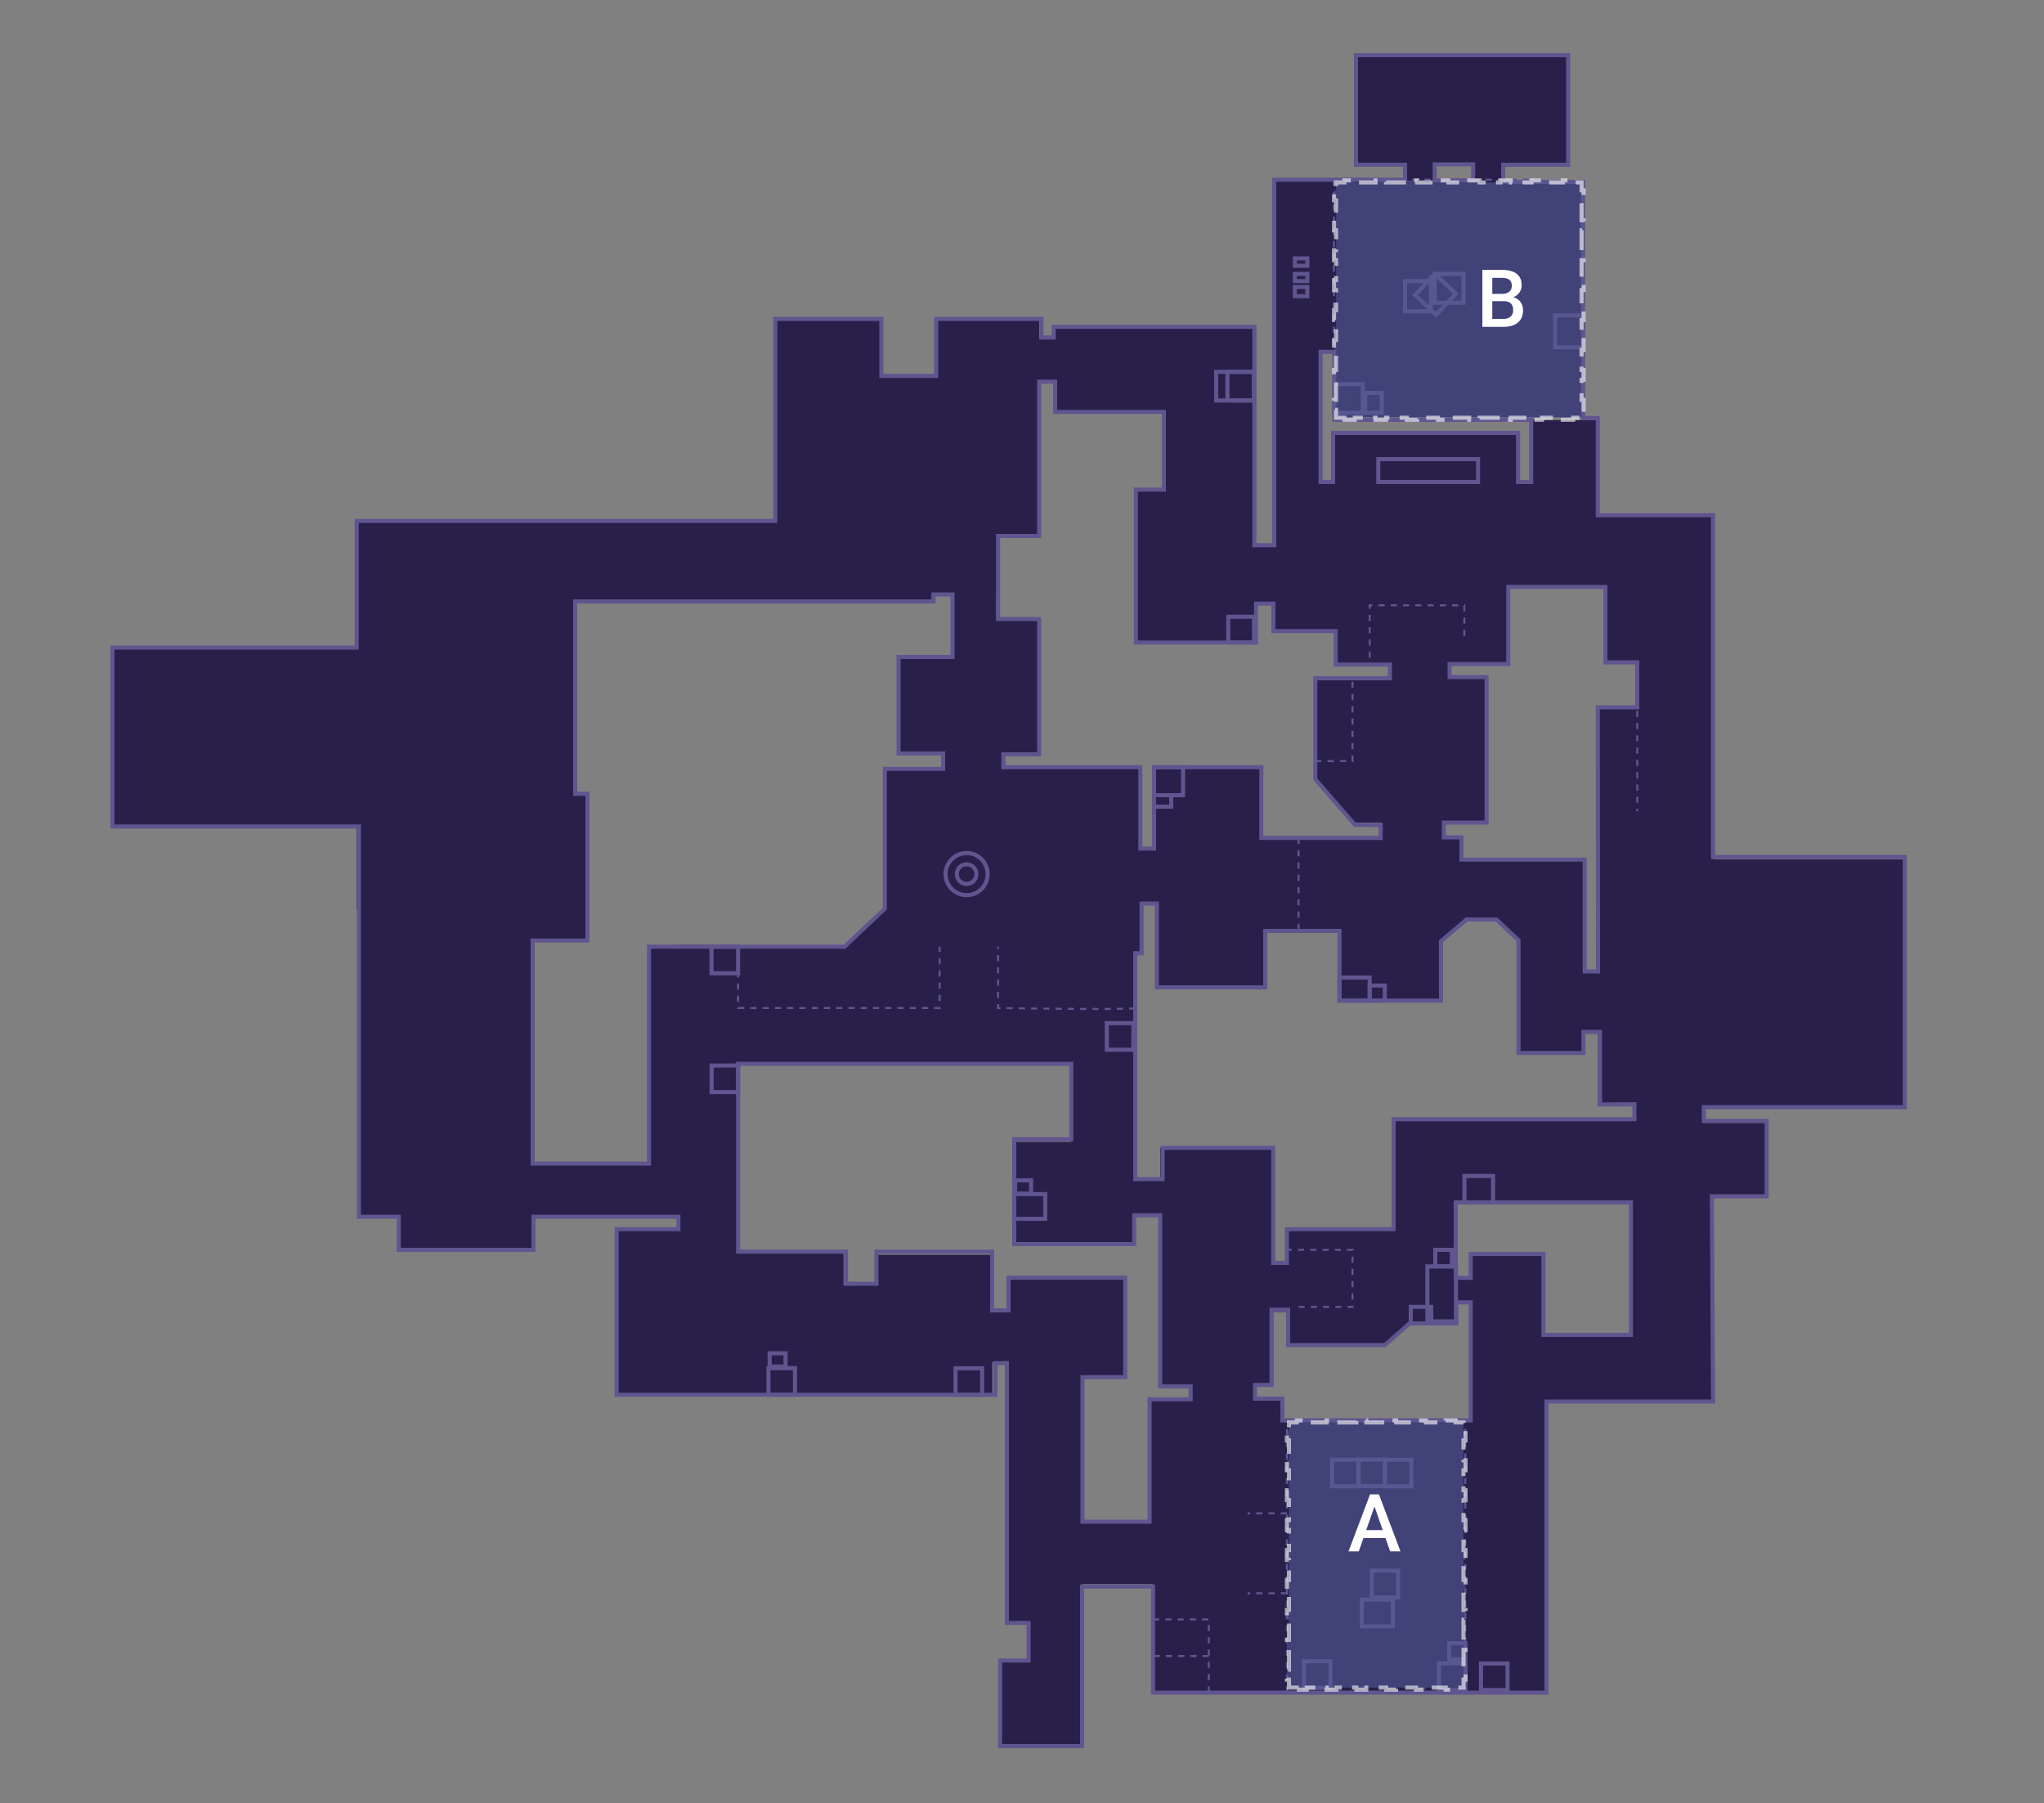 <svg width="1000" height="882" viewBox="0 0 1000 882" fill="none" xmlns="http://www.w3.org/2000/svg">
<rect x="0" y="0" width="1000" height="882" fill="#808080" stroke="none"/>
<g clip-path="url(#clip0)">
<path d="M652.6 204L774.7 204L774.7 89L652.6 89L652.6 204Z" fill="#28204A"/>
<path d="M174.5 404.3L174.5 445L175.6 445L175.6 595.2L195.1 595.2L195.1 611.4L260.6 611.4L260.6 595.2L331.9 595.2L331.9 601.3L301.8 601.3L301.8 612.4L301.8 631.7L301.8 682.4L403.6 682.4L412.8 682.4L485.5 682.4L485.5 666.3L492.3 666.3L492.3 794.3L503.4 794.3L503.4 812.4L489.3 812.4L489.3 854.2L529.4 854.2L529.4 812.3L529.4 792.2L529.4 774.9L564 774.9L564 827.9L756.6 827.9L756.6 694.8L756.1 694.8L756.1 685.6L838.1 685.6L838.1 652.9L838.1 588.2L837.6 585.1L864.4 585.1L864.4 549.3L833.2 549.3L833.2 547.5L833 547.5L833 541L932 541L932 420.4L838.2 420.4L838.2 312.3L837.3 312.3L837.3 287.2L838.2 287.2L838.2 252.4L781.8 252.4L781.8 205.5L749.1 205.5L749.1 235.9L742.9 235.9L742.9 211.9L728 211.9L728 212.8L652.8 212.8L652.8 235.9L646.1 235.9L646.1 171.2L697.6 171.2L697.6 95L701.3 95L701.3 80.8L721.3 80.8L721.3 97.7L735 97.7L735 80.8L767.2 80.8L767.2 27.2L663.4 27.2L663.4 80.8L686.8 80.8L686.8 87.9L646.1 87.9L623.4 87.9L623.4 235.8L623.4 264.5L623.4 266.7L613.7 266.7L613.7 239.1L613.7 201.6L613.7 172.2L613.7 159.9L516.2 159.9L516.2 165.9L508.4 165.9L508.4 156L487.4 156L466 156L458 156L458 184.5L430.9 184.5L430.9 156L379.3 156L379.3 254.8L281.4 254.8L174.4 254.8L174.4 294.2L174.4 316.8L55 316.8L55 404.3L174.5 404.3ZM719.9 653L719.5 653L719.5 685.7L719.9 685.7L719.9 694.9L627.4 694.9L627.4 684.3L614 684.3L614 678.3L622.9 678.3L622.9 641.8L630.2 641.8L630.2 646.5L630.2 658.1L676.5 658.1L690.2 646.5L711.7 646.5L711.7 637.2L719.9 637.2L719.9 653ZM797.9 653L755.1 653L755.1 613.4L719.9 613.4L719.9 624.7L711.7 624.7L711.7 601.9L712.2 601.9L712.2 588.2L797.9 588.2L797.9 653ZM706.4 402.4L727.3 402.4L727.3 331.8L709 331.8L709 324.8L738 324.8L738 287.1L749.2 287.1L751.2 287.1L777.4 287.1L781.9 287.1L785.4 287.1L785.4 323.9L801 323.9L801 346.2L781.7 346.2L781.7 427.3L781.8 427.3L781.8 475.1L775.3 475.1L775.3 420.4L773.3 420.4L742.9 420.4L716.4 420.4L716.4 421L716 421L716 409.9L710.6 409.9L706.3 409.9L706.3 402.4L706.4 402.4ZM704.3 460.4L710.6 454.6L717.5 449.8L732 449.8L742.9 459.8L742.9 515.1L775.3 515.1L775.3 504.4L781.8 504.4L781.8 541L799.6 541L799.6 547.5L681.8 547.5L681.8 574.3L681.4 574.3L681.4 601.3L676.5 601.3L630.2 601.3L630.2 617.9L622.9 617.9L622.9 561.5L567.6 561.5L567.6 576.4L555.4 576.4L555.4 520.4L555.4 519.5L555.4 493.9L555.5 493.9L555.5 466.2L557.9 466.2L557.9 441.9L566 441.9L566 482.9L618 482.9L618 454.5L655.3 454.5L655.3 489.3L704.3 489.3L704.3 460.4V460.4ZM487.4 290.8L488.3 290.8L488.3 262.1L508.4 262.1L508.4 186.6L516.2 186.6L516.2 201.5L568.8 201.5L568.8 239L555.7 239L555.7 314.3L613.7 314.3L613.7 295.1L623.4 295.1L623.4 308L652.8 308L652.8 324.8L680 324.8L680 331.8L662.9 331.8L644.4 331.8L644.4 381.2L653.6 392.9L662.8 402.4L675.9 402.4L675.9 409.9L655.2 409.9L617.9 409.9L617.9 375.3L564.9 375.3L564.9 415.1L557.8 415.1L557.8 375.3L555.4 375.3L551.1 375.3L490.1 375.3L490.1 368.6L508.4 368.6L508.4 331.8L508.4 322.1L508.4 302.8L487.4 302.8L487.4 290.8ZM524.1 520.4L524.1 558.6L496.3 558.6L496.3 608.6L524.1 608.6L546.3 608.6L555.4 608.6L555.4 595.2L567.6 595.2L567.6 678.2L582.5 678.2L582.5 684.2L562.4 684.2L562.4 705.3L563.1 705.3L563.1 744.4L529.4 744.4L529.4 673.7L550.4 673.7L550.4 625L493.4 625L493.4 641L485.4 641L485.4 628.7L485.3 628.7L485.3 613.8L428.7 613.8L428.7 628.7L412.7 628.7L412.7 612.3L361 612.3L361 601.2L361 520.4L524.1 520.4ZM260.6 566.6L260.6 460.2L287.4 460.2L287.4 389.1L281.4 389.1L281.4 316.8L281.4 294.2L379.3 294.2L430.9 294.2L455.8 294.2L455.8 290.9L466 290.9L466 322.2L461.4 322.2L439.5 322.2L439.5 368.7L461.4 368.7L461.4 375.4L433.6 375.4L433.6 444.6L413.1 463.2L361 463.2L361 462.2L331.8 462.2L331.8 463.2L326.4 463.2L317.5 463.2L317.5 569.2L260.6 569.2L260.6 566.6Z" fill="#28204A"/>
<path d="M801 347.7L801 396.9" stroke="#60558F" stroke-miterlimit="10" stroke-dasharray="3 3"/>
<path d="M652.6 87.9L652.6 172.1" stroke="#60558F" stroke-miterlimit="10" stroke-dasharray="3 3"/>
<path d="M753.9 87.9L669.6 87.9" stroke="#60558F" stroke-miterlimit="10" stroke-dasharray="3 3"/>
<path d="M591.4 810.1L564.1 810.1" stroke="#60558F" stroke-miterlimit="10" stroke-dasharray="3 3"/>
<path d="M629.6 779.4L610.4 779.4" stroke="#60558F" stroke-miterlimit="10" stroke-dasharray="3 3"/>
<path d="M629.6 740.3L610.4 740.3" stroke="#60558F" stroke-miterlimit="10" stroke-dasharray="3 3"/>
<path d="M635.3 409.9L635.3 454.6" stroke="#60558F" stroke-miterlimit="10" stroke-dasharray="3 3"/>
<path d="M637.916 812.687L637.916 825.687L650.916 825.687L650.916 812.687L637.916 812.687Z" stroke="#60558F" stroke-width="2" stroke-miterlimit="10"/>
<path d="M677.478 714.093L677.478 727.093L690.478 727.093L690.478 714.093L677.478 714.093Z" stroke="#60558F" stroke-width="2" stroke-miterlimit="10"/>
<path d="M664.542 714.029L664.542 727.029L677.542 727.029L677.542 714.029L664.542 714.029Z" stroke="#60558F" stroke-width="2" stroke-miterlimit="10"/>
<path d="M651.705 714.066L651.705 727.066L664.705 727.066L664.705 714.066L651.705 714.066Z" stroke="#60558F" stroke-width="2" stroke-miterlimit="10"/>
<path d="M467.489 669.33L467.489 682.33L480.489 682.33L480.489 669.33L467.489 669.33Z" stroke="#60558F" stroke-width="2" stroke-miterlimit="10"/>
<path d="M348.14 521.244L348.14 534.244L361.14 534.244L361.14 521.244L348.14 521.244Z" stroke="#60558F" stroke-width="2" stroke-miterlimit="10"/>
<path d="M348.1 463.105L348.1 476.105L361.1 476.105L361.1 463.105L348.1 463.105Z" stroke="#60558F" stroke-width="2" stroke-miterlimit="10"/>
<path d="M541.494 500.508L541.494 513.508L554.494 513.508L554.494 500.508L541.494 500.508Z" stroke="#60558F" stroke-width="2" stroke-miterlimit="10"/>
<path d="M716.465 575.262L716.465 588.262L730.465 588.262L730.465 575.262L716.465 575.262Z" stroke="#60558F" stroke-width="2" stroke-miterlimit="10"/>
<path d="M698.325 619.505L698.325 646.405L712.325 646.405L712.325 619.505L698.325 619.505Z" stroke="#60558F" stroke-width="2" stroke-miterlimit="10"/>
<path d="M375.947 669.272L375.947 682.272L388.947 682.272L388.947 669.272L375.947 669.272Z" stroke="#60558F" stroke-width="2" stroke-miterlimit="10"/>
<path d="M376.526 661.997L376.526 668.497L384.326 668.497L384.326 661.997L376.526 661.997Z" stroke="#60558F" stroke-width="2" stroke-miterlimit="10"/>
<path d="M496.652 577.408L496.652 583.908L504.452 583.908L504.452 577.408L496.652 577.408Z" stroke="#60558F" stroke-width="2" stroke-miterlimit="10"/>
<path d="M496.183 584.129L496.183 596.229L511.383 596.229L511.383 584.129L496.183 584.129Z" stroke="#60558F" stroke-width="2" stroke-miterlimit="10"/>
<path d="M703.986 813.717L703.986 826.717L716.986 826.717L716.986 813.717L703.986 813.717Z" stroke="#60558F" stroke-width="2" stroke-miterlimit="10"/>
<path d="M724.546 813.757L724.546 826.757L737.546 826.757L737.546 813.757L724.546 813.757Z" stroke="#60558F" stroke-width="2" stroke-miterlimit="10"/>
<path d="M709.026 803.861L709.026 811.761L716.926 811.761L716.926 803.861L709.026 803.861Z" stroke="#60558F" stroke-width="2" stroke-miterlimit="10"/>
<path d="M666.258 782.499L666.258 795.599L681.458 795.599L681.458 782.499L666.258 782.499Z" stroke="#60558F" stroke-width="2" stroke-miterlimit="10"/>
<path d="M671.152 768.383L671.152 781.483L683.952 781.483L683.952 768.383L671.152 768.383Z" stroke="#60558F" stroke-width="2" stroke-miterlimit="10"/>
<path d="M838.1 685.6L756.6 685.6L756.6 828L564.1 828L564.1 776.1L529.4 776.1L529.4 854.2L489.3 854.2L489.3 812.3L503.2 812.3L503.2 793.9L492.6 793.9L492.6 666.8L487 666.8L487 682.3L301.7 682.3L301.7 601.3L331.9 601.3L331.9 595.2L261 595.2L261 611.4L195.1 611.4L195.1 595.2L175.6 595.2L175.6 404.3L55 404.3L55 316.8L174.5 316.8L174.5 254.8L379.3 254.8L379.3 156L431.2 156L431.2 183.9L458 183.9L458 156L509.5 156L509.5 165.1L515.5 165.1L515.5 159.9L613.7 159.9L613.7 266.7L623.4 266.7L623.4 87.9L687.4 87.9L687.4 80.6L663.4 80.6L663.4 27L767.2 27L767.2 80.6L735.4 80.6L735.4 89L774.5 89L774.5 204.5L781.7 204.5L781.7 252L838.1 252L838.1 419.2L931.9 419.2L931.9 541.6L833.6 541.6L833.6 548.3L864.3 548.3L864.3 585.2L837.5 585.2L838.1 685.6Z" stroke="#60558F" stroke-width="2" stroke-miterlimit="10"/>
<path d="M582.5 684.5L562.4 684.5L562.4 744.4L529.6 744.4L529.6 673.7L550.5 673.7L550.5 625L493.4 625L493.4 641L485.4 641L485.4 612.3L428.8 612.3L428.8 628L413.9 628L413.9 612.3L361.1 612.3L361.1 520.4L524.1 520.4L524.1 557.3L496.2 557.3L496.2 608.6L554.9 608.6L554.9 594.5L567.6 594.5L567.6 678.2L582.5 678.2L582.5 684.5Z" stroke="#60558F" stroke-width="2" stroke-miterlimit="10"/>
<path d="M461.4 376.1L432.9 376.1L432.9 444.5L413.2 463.1L317.5 463.1L317.5 569.2L260.6 569.2L260.6 460.1L287.4 460.1L287.4 388.3L281.4 388.3L281.4 294.2L456.7 294.2L456.7 290.8L466 290.8L466 321.4L439.6 321.4L439.6 368.6L461.4 368.6L461.4 376.1Z" stroke="#60558F" stroke-width="2" stroke-miterlimit="10"/>
<path d="M799.6 540.2L799.6 547.5L681.8 547.5L681.8 601.3L629.6 601.3L629.6 617.8L622.9 617.8L622.9 561.5L568.8 561.5L568.8 576.8L555.4 576.8L555.4 466.3L558.5 466.3L558.5 442L566 442L566 483L619 483L619 455.4L655.3 455.4L655.3 489.5L705 489.5L705 460.4L717.5 449.8L732.1 449.8L742.9 459.9L742.9 515.1L774.7 515.1L774.7 504.8L782.8 504.8L782.8 540.3L799.6 540.2Z" stroke="#60558F" stroke-width="2" stroke-miterlimit="10"/>
<path d="M781.8 475.2L775.3 475.2L775.3 420.5L715 420.5L715 409.6L706.4 409.6L706.4 402.4L727.3 402.4L727.3 331.2L709.2 331.2L709.2 324.8L737.9 324.8L737.9 287.1L785.4 287.1L785.4 324L801 324L801 346L781.7 346L781.8 475.2Z" stroke="#60558F" stroke-width="2" stroke-miterlimit="10"/>
<path d="M675.5 403.6L675.5 409.9L617.1 409.9L617.1 375.3L564.6 375.3L564.6 415.1L557.9 415.1L557.9 375.3L490.9 375.3L490.9 369L508.4 369L508.4 302.8L488.3 302.8L488.3 262.2L508.4 262.2L508.4 186.7L516.2 186.7L516.2 201.5L569.4 201.5L569.4 239.5L555.7 239.5L555.7 314.3L614.5 314.3L614.5 295.3L623 295.3L623 308.7L653.5 308.7L653.5 325.1L680 325.1L680 331.8L643.5 331.8L643.5 381.2L662.9 403.5L675.5 403.6Z" stroke="#60558F" stroke-width="2" stroke-miterlimit="10"/>
<path d="M719.5 694.8L719.5 637.1L712.5 637.1L712.5 647.4L689.6 647.4L677.5 658L630.2 658L630.2 640.7L622.1 640.7L622.1 677.5L614 677.5L614 684.2L627.4 684.2L627.4 694.8L719.5 694.8Z" stroke="#60558F" stroke-width="2" stroke-miterlimit="10"/>
<path d="M797.9 653L797.9 588.2L712.2 588.2L712.2 625.1L719.5 625.1L719.5 613.4L755.1 613.4L755.1 653L797.9 653Z" stroke="#60558F" stroke-width="2" stroke-miterlimit="10"/>
<path d="M749.1 205.4L749.1 235.8L742.7 235.8L742.7 211.8L652.2 211.8L652.2 235.8L646.1 235.8L646.1 172.1L652.8 172.1L652.8 205.4L749.1 205.4Z" stroke="#60558F" stroke-width="2" stroke-miterlimit="10"/>
<path d="M701.9 88.2L720.7 88.2L720.7 80.4L701.9 80.4L701.9 88.2Z" stroke="#60558F" stroke-width="2" stroke-miterlimit="10"/>
<path d="M361.1 463.1L361.1 493.1L459.7 493.1L459.7 463.1" stroke="#60558F" stroke-miterlimit="10" stroke-dasharray="3 3"/>
<path d="M643.5 372.3L661.7 372.3L661.7 331.8" stroke="#60558F" stroke-miterlimit="10" stroke-dasharray="3 3"/>
<path d="M716.4 311.1L716.4 296.1L670.1 296.1L670.1 325.1" stroke="#60558F" stroke-miterlimit="10" stroke-dasharray="3 3"/>
<path d="M555.4 493.1C552.9 494.2 488.3 493.1 488.3 493.1L488.3 463.1" stroke="#60558F" stroke-miterlimit="10" stroke-dasharray="3 3"/>
<path d="M635.3 639.3L661.7 639.3L661.7 611.4L629.6 611.4" stroke="#60558F" stroke-miterlimit="10" stroke-dasharray="3 3"/>
<path d="M564.1 792.2L591.4 792.2L591.4 828" stroke="#60558F" stroke-miterlimit="10" stroke-dasharray="3 3"/>
<path d="M716.9 828L716.9 694.8" stroke="#60558F" stroke-miterlimit="10" stroke-dasharray="3 3"/>
<path d="M629.6 828L629.6 694.8" stroke="#60558F" stroke-miterlimit="10" stroke-dasharray="3 3"/>
<path d="M690.2 647.4L700.2 647.4L700.2 639.3L690.2 639.3L690.2 647.4Z" stroke="#60558F" stroke-width="2" stroke-miterlimit="10"/>
<path d="M702.2 619.5L710.3 619.5L710.3 611.4L702.2 611.4L702.2 619.5Z" stroke="#60558F" stroke-width="2" stroke-miterlimit="10"/>
<path d="M655.3 489.5L670.1 489.5L670.1 478.2L655.3 478.2L655.3 489.5Z" stroke="#60558F" stroke-width="2" stroke-miterlimit="10"/>
<path d="M670.1 489.5L677.5 489.5L677.5 482.1L670.1 482.1L670.1 489.5Z" stroke="#60558F" stroke-width="2" stroke-miterlimit="10"/>
<path d="M564.6 389L578.8 389L578.8 375.3L564.6 375.3L564.6 389Z" stroke="#60558F" stroke-width="2" stroke-miterlimit="10"/>
<path d="M564.6 394.6L573 394.6L573 389L564.6 389L564.6 394.6Z" stroke="#60558F" stroke-width="2" stroke-miterlimit="10"/>
<path d="M600.9 314.3L613.5 314.3L613.5 301.7L600.9 301.7L600.9 314.3Z" stroke="#60558F" stroke-width="2" stroke-miterlimit="10"/>
<path d="M674.3 235.8L723.1 235.8L723.1 224.6L674.3 224.6L674.3 235.8Z" stroke="#60558F" stroke-width="2" stroke-miterlimit="10"/>
<path d="M595 195.9L613.5 195.9L613.5 181.9L595 181.9L595 195.9Z" stroke="#60558F" stroke-width="2" stroke-miterlimit="10"/>
<path d="M600.5 195.9L613.5 195.9L613.5 181.9L600.5 181.9L600.5 195.9Z" stroke="#60558F" stroke-width="2" stroke-miterlimit="10"/>
<path d="M652.7 201.9L666.7 201.9L666.7 187.9L652.7 187.9L652.7 201.9Z" stroke="#60558F" stroke-width="2" stroke-miterlimit="10"/>
<path d="M667.9 201.9L676 201.9L676 192.2L667.9 192.2L667.9 201.9Z" stroke="#60558F" stroke-width="2" stroke-miterlimit="10"/>
<path d="M760.8 169.9L774.5 169.9L774.5 154.3L760.8 154.3L760.8 169.9Z" stroke="#60558F" stroke-width="2" stroke-miterlimit="10"/>
<path d="M687.4 152.3L700 152.3L700 137.5L687.4 137.5L687.4 152.3Z" stroke="#60558F" stroke-width="2" stroke-miterlimit="10"/>
<path d="M701.9 148.1L716 148.1L716 134L701.9 134L701.9 148.1Z" stroke="#60558F" stroke-width="2" stroke-miterlimit="10"/>
<path d="M692.315 144.393L702.66 153.974L712.241 143.629L701.896 134.048L692.315 144.393Z" stroke="#60558F" stroke-width="2" stroke-miterlimit="10"/>
<path d="M472.9 417.3C467.211 417.3 462.6 421.911 462.6 427.6C462.6 433.288 467.211 437.9 472.9 437.9C478.588 437.9 483.2 433.288 483.2 427.6C483.2 421.911 478.588 417.3 472.9 417.3Z" stroke="#60558F" stroke-width="2" stroke-miterlimit="10"/>
<path d="M472.9 422.8C470.249 422.8 468.1 424.949 468.1 427.6C468.1 430.251 470.249 432.4 472.9 432.4C475.551 432.4 477.7 430.251 477.7 427.6C477.7 424.949 475.551 422.8 472.9 422.8Z" stroke="#60558F" stroke-width="2" stroke-miterlimit="10"/>
<path d="M633.5 130L639.6 130L639.6 126.4L633.5 126.4L633.5 130Z" stroke="#60558F" stroke-width="2" stroke-miterlimit="10"/>
<path d="M633.5 137.5L639.6 137.5L639.6 134L633.5 134L633.5 137.5Z" stroke="#60558F" stroke-width="2" stroke-miterlimit="10"/>
<path d="M633.5 144.9L639.6 144.9L639.6 140.4L633.5 140.4L633.5 144.9Z" stroke="#60558F" stroke-width="2" stroke-miterlimit="10"/>
<path opacity="0.6" d="M634.463 826.544L639.319 826.544L639.319 825.544L649.03 825.544L649.03 826.544L653.886 826.544L653.886 825.544L663.597 825.544L663.597 826.544L668.452 826.544L668.452 825.544L678.163 825.544L678.163 826.544L683.019 826.544L683.019 825.544L692.73 825.544L692.73 826.544L697.586 826.544L697.586 825.544L707.297 825.544L707.297 826.544L712.152 826.544L712.152 825.544L716.008 825.544L716.008 821.666L717.008 821.666L717.008 816.788L716.008 816.788L716.008 807.033L717.008 807.033L717.008 802.155L716.008 802.155L716.008 792.4L717.008 792.4L717.008 787.522L716.008 787.522L716.008 777.766L717.008 777.766L717.008 772.888L716.008 772.888L716.008 763.133L717.008 763.133L717.008 758.255L716.008 758.255L716.008 748.5L717.008 748.5L717.008 743.622L716.008 743.622L716.008 733.866L717.008 733.866L717.008 728.988L716.008 728.988L716.008 719.233L717.008 719.233L717.008 714.355L716.008 714.355L716.008 704.6L717.008 704.6L717.008 699.722L716.008 699.722L716.008 695.844L712.152 695.844L712.152 694.844L707.297 694.844L707.297 695.844L697.586 695.844L697.586 694.844L692.73 694.844L692.73 695.844L683.019 695.844L683.019 694.844L678.163 694.844L678.163 695.844L668.452 695.844L668.452 694.844L663.597 694.844L663.597 695.844L653.886 695.844L653.886 694.844L649.03 694.844L649.03 695.844L639.319 695.844L639.319 694.844L634.463 694.844L634.463 695.844L630.608 695.844L630.608 699.722L629.608 699.722L629.608 704.6L630.608 704.6L630.608 714.355L629.608 714.355L629.608 719.233L630.608 719.233L630.608 728.988L629.608 728.988L629.608 733.866L630.608 733.866L630.608 743.622L629.608 743.622L629.608 748.5L630.608 748.5L630.608 758.255L629.608 758.255L629.608 763.133L630.608 763.133L630.608 772.888L629.608 772.888L629.608 777.766L630.608 777.766L630.608 787.522L629.608 787.522L629.608 792.399L630.608 792.399L630.608 802.155L629.608 802.155L629.608 807.033L630.608 807.033L630.608 816.788L629.608 816.788L629.608 821.666L630.608 821.666L630.608 825.544L634.463 825.544L634.463 826.544Z" fill="#535895" stroke="white" stroke-width="2" stroke-dasharray="10 5"/>
<path opacity="0.6" d="M657.739 205.349L662.827 205.349L662.827 204.349L673.002 204.349L673.002 205.349L678.089 205.349L678.089 204.349L688.264 204.349L688.264 205.349L693.352 205.349L693.352 204.349L703.527 204.349L703.527 205.349L708.614 205.349L708.614 204.349L718.789 204.349L718.789 205.349L723.877 205.349L723.877 204.349L734.052 204.349L734.052 205.349L739.139 205.349L739.139 204.349L749.314 204.349L749.314 205.349L754.402 205.349L754.402 204.349L764.577 204.349L764.577 205.349L769.664 205.349L769.664 204.349L773.752 204.349L773.752 200.469L774.752 200.469L774.752 195.59L773.752 195.59L773.752 185.832L774.752 185.832L774.752 180.953L773.752 180.953L773.752 171.194L774.752 171.194L774.752 166.315L773.752 166.315L773.752 156.557L774.752 156.557L774.752 151.678L773.752 151.678L773.752 141.919L774.752 141.919L774.752 137.04L773.752 137.04L773.752 127.282L774.752 127.282L774.752 122.403L773.752 122.403L773.752 112.644L774.752 112.644L774.752 107.765L773.752 107.765L773.752 98.007L774.752 98.007L774.752 93.128L773.752 93.128L773.752 89.249L769.664 89.249L769.664 88.249L764.577 88.249L764.577 89.249L754.402 89.249L754.402 88.249L749.314 88.249L749.314 89.249L739.139 89.249L739.139 88.249L734.052 88.249L734.052 89.249L723.877 89.249L723.877 88.249L718.789 88.249L718.789 89.249L708.614 89.249L708.614 88.249L703.527 88.249L703.527 89.249L693.352 89.249L693.352 88.249L688.264 88.249L688.264 89.249L678.089 89.249L678.089 88.249L673.002 88.249L673.002 89.249L662.827 89.249L662.827 88.249L657.739 88.249L657.739 89.249L653.652 89.249L653.652 93.128L652.652 93.128L652.652 98.007L653.652 98.007L653.652 107.765L652.652 107.765L652.652 112.644L653.652 112.644L653.652 122.403L652.652 122.403L652.652 127.282L653.652 127.282L653.652 137.04L652.652 137.04L652.652 141.919L653.652 141.919L653.652 151.678L652.652 151.678L652.652 156.557L653.652 156.557L653.652 166.315L652.652 166.315L652.652 171.194L653.652 171.194L653.652 180.953L652.652 180.953L652.652 185.832L653.652 185.832L653.652 195.59L652.652 195.59L652.652 200.469L653.652 200.469L653.652 204.349L657.739 204.349L657.739 205.349Z" fill="#535895" stroke="white" stroke-width="2" stroke-dasharray="10 5"/>
<path d="M677.839 752.409L667.04 752.409L664.781 758.9L659.745 758.9L670.276 731.021L674.622 731.021L685.173 758.9L680.118 758.9L677.839 752.409ZM668.4 748.503L676.48 748.503L672.44 736.938L668.4 748.503Z" fill="white"/>
<path d="M725.234 159.9L725.234 132.021L734.789 132.021C737.942 132.021 740.341 132.653 741.988 133.917C743.635 135.181 744.458 137.064 744.458 139.566C744.458 140.842 744.114 141.991 743.424 143.012C742.735 144.033 741.726 144.825 740.399 145.387C741.905 145.795 743.067 146.567 743.884 147.703C744.713 148.827 745.128 150.18 745.128 151.763C745.128 154.379 744.286 156.39 742.601 157.794C740.929 159.198 738.529 159.9 735.401 159.9L725.234 159.9ZM730.078 147.32L730.078 156.033L735.459 156.033C736.978 156.033 738.165 155.656 739.02 154.903C739.876 154.15 740.303 153.103 740.303 151.763C740.303 148.865 738.822 147.384 735.861 147.32L730.078 147.32ZM730.078 143.759L734.827 143.759C736.333 143.759 737.508 143.421 738.35 142.744C739.205 142.055 739.633 141.085 739.633 139.834C739.633 138.455 739.237 137.459 738.446 136.847C737.667 136.234 736.448 135.928 734.789 135.928L730.078 135.928L730.078 143.759Z" fill="white"/>
</g>
<defs>
<clipPath id="clip0">
<rect width="1000" height="882" fill="white"/>
</clipPath>
</defs>
</svg>